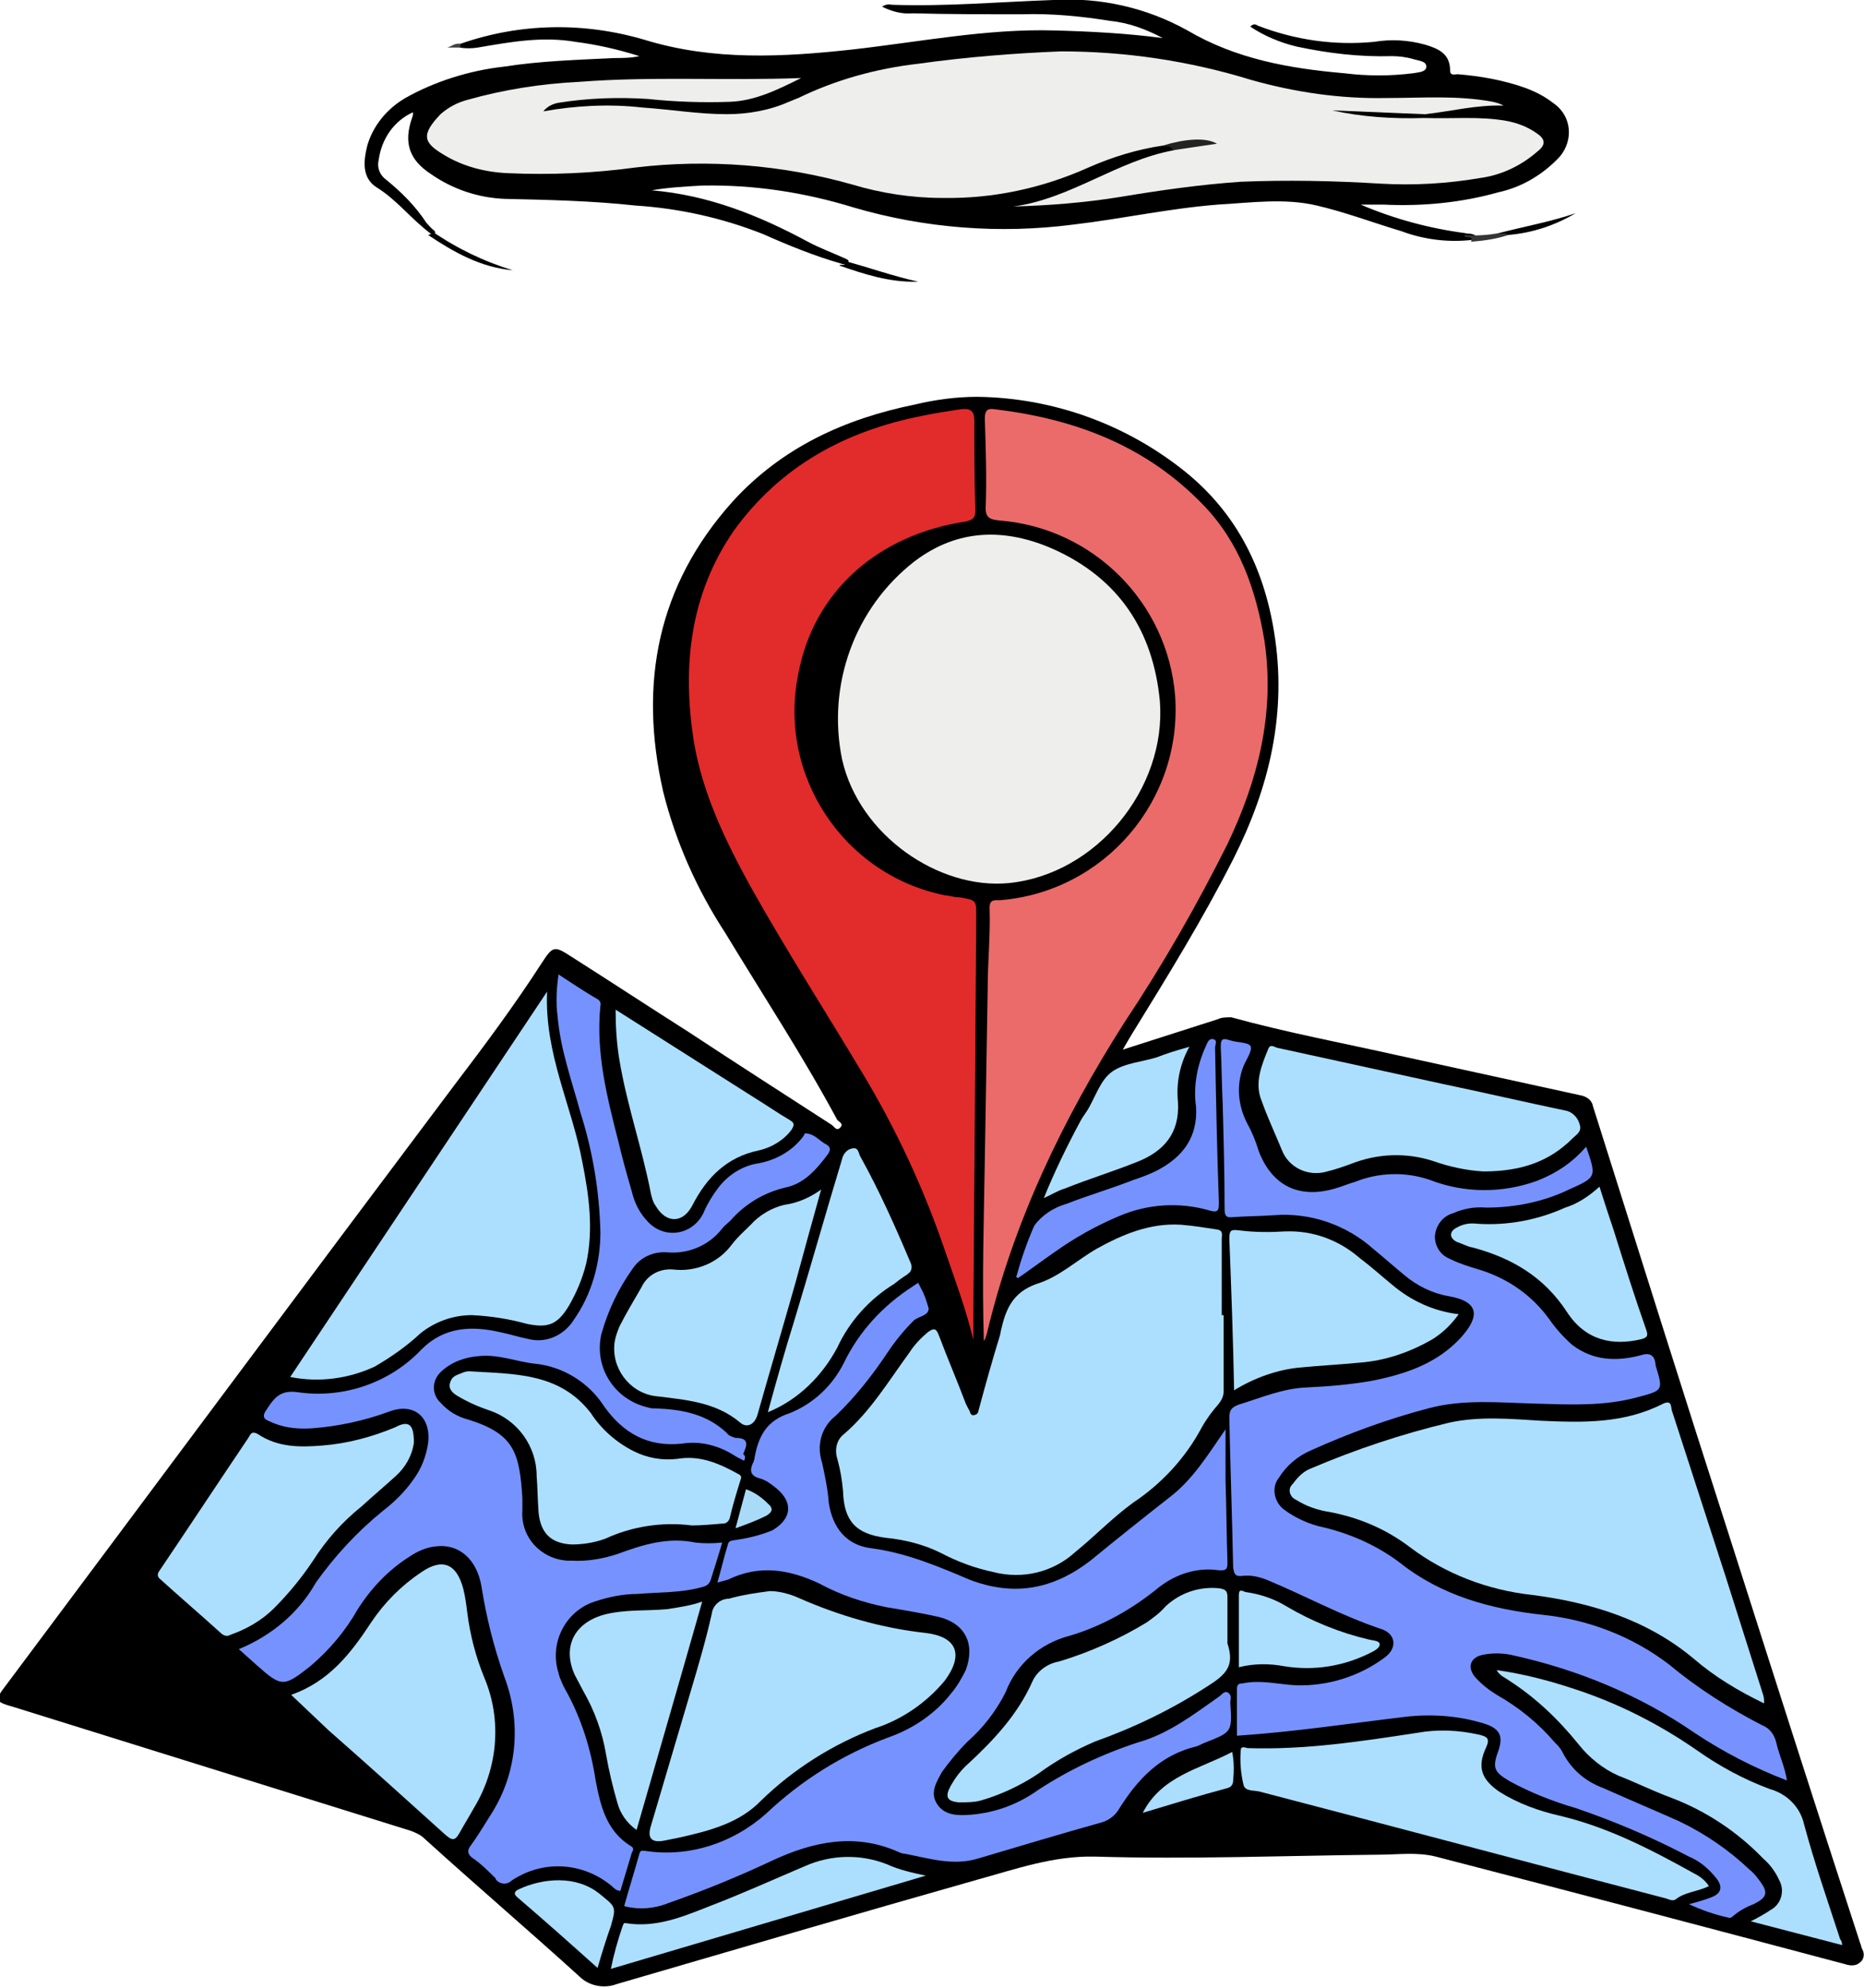 <?xml version="1.0" encoding="utf-8"?>
<!-- Generator: Adobe Illustrator 25.1.0, SVG Export Plug-In . SVG Version: 6.00 Build 0)  -->
<svg version="1.1" id="Layer_1" xmlns="http://www.w3.org/2000/svg" xmlns:xlink="http://www.w3.org/1999/xlink" x="0px"
	y="0px" viewBox="0 0 195.9 208.9" style="enable-background:new 0 0 195.9 208.9;" xml:space="preserve">
	<style type="text/css">
		.location-st0 {
			fill: #353535;
		}

		.location-st1 {
			fill: #424242;
		}

		.location-st2 {
			fill: #7792FE;
		}

		.location-st3 {
			fill: #E22B2B;
		}

		.location-st4 {
			fill: #EA6B6A;
		}

		.location-st5 {
			fill: #7692FE;
		}

		.location-st6 {
			fill: #EEEEED;
		}

		.location-st7 {
			fill: #ACDFFE;
		}

		.location-st8 {
			fill: #ACDFFD;
		}

		.location-st9 {
			fill: #ABDDFC;
		}

		.location-st10 {
			fill: #A9DBF9;
		}

		.location-st11 {
			fill: #232323;
		}
	</style>
	<g id="Layer_2_1_">
		<g id="Layer_1-2">
			<path d="M118,110.3l10-3.2c0.4-0.2,0.9-0.2,1.4-0.2c5.8,1.6,11.7,2.7,17.5,4c6.4,1.4,12.8,2.8,19.2,4.2c0.6,0.1,1.2,0.5,1.3,1.1
			c4.8,15.2,9.6,30.5,14.5,45.7c4.5,14.1,9,28.2,13.6,42.3c0.1,0.2,0.1,0.4,0.2,0.6c0.3,0.5,0.2,1.1-0.2,1.4c-0.4,0.4-1,0.4-1.6,0.2
			c-14.3-3.8-28.7-7.6-43-11.3c-2-0.5-4-0.2-6-0.2c-9.9,0.1-19.8,0.5-29.8,0.2c-4.4-0.1-8.3,1.3-12.3,2.4c-12.7,3.6-25.3,7.3-38,11
			c-1.3,0.5-2.9,0.2-3.9-0.8c-5.4-4.9-10.9-9.6-16.3-14.5c-0.4-0.4-0.9-0.6-1.4-0.8l-41.7-13c-2.1-0.6-2.1-0.7-0.8-2.4
			c15.7-21,31.3-42,47-62.9c3.2-4.2,6.4-8.5,9.3-13c1.1-1.7,1.3-1.7,3-0.6c4.1,2.6,8.2,5.3,12.3,7.9c5,3.3,10,6.5,15.1,9.8
			c0.3,0.2,0.5,0.7,0.9,0.3s-0.1-0.6-0.3-0.8c-3.6-6.7-7.8-13.1-11.8-19.7c-3-4.6-5.2-9.6-6.5-14.8c-2.6-11.4-0.6-21.7,7.3-30.5
			C82.2,47,88.8,44,96.2,42.5c2.1-0.5,4.3-0.8,6.5-0.8c8,0.1,15.7,2.9,21.9,7.9c5.3,4.3,8.2,10,9.3,16.8c1.4,8.5-0.5,16.4-4.3,23.9
			c-3.2,6.3-6.9,12.3-10.6,18.3C118.7,109.1,118.4,109.6,118,110.3z" />
			<path
				d="M48.4,4.6c6.3-2.2,13-2.3,19.4-0.4c7.2,2.2,14.5,1.8,21.8,1c7.1-0.8,14.1-2.2,21.2-2c3.8,0.1,7.6,0.3,11.4,0.8
			c-1.7-0.9-3.5-1.6-5.5-1.8c-3.1-0.5-6.2-0.8-9.3-0.7c-3.8,0-7.7,0-11.5-0.1c-1.1,0.1-2.2-0.2-3.2-0.7c0.3-0.2,0.7-0.3,1-0.2
			c5.7,0.2,11.3-0.3,17-0.5c4.9-0.3,9.8,0.8,14.1,3.2c5.1,3,10.7,4,16.5,4.5c2.4,0.3,4.8,0.3,7.2,0c0.5-0.1,1.4-0.1,1.4-0.7
			s-0.8-0.6-1.4-0.8c-0.7-0.2-1.5-0.3-2.2-0.3c-3.4,0.1-6.7-0.3-10-1c-1.7-0.4-3.4-1.1-4.9-2.1c0.4-0.4,0.6-0.2,0.8-0.1
			c3.9,1.5,8,2.1,12.2,1.7c1.8-0.3,3.6-0.2,5.4,0.3c1.3,0.4,2.6,0.9,2.6,2.7c0,0.6,0.5,0.4,0.8,0.4c2.4,0.2,4.7,0.6,7,1.4
			c1.1,0.4,2.1,0.9,3,1.6c1.8,1.2,2.2,3.5,1,5.3c-0.2,0.3-0.4,0.5-0.6,0.7c-1.7,1.7-3.8,2.9-6.1,3.4c-3.9,1.1-8,1.5-12.1,1.3
			c-0.7,0-1.4,0-2.4,0c3.5,1.5,7.2,2.5,11,3c0.2,0.1,0.4,0,0.7,0.1c0.5,0.1,0.4,0.3,0.1,0.6c-2.5,0.3-5.1,0-7.5-0.9
			c-3-0.9-5.9-2-8.9-2.7c-3.4-0.8-6.9-0.3-10.4-0.1c-5.1,0.4-10.1,1.5-15.2,2.1c-7.7,1-15.6,0.4-23.1-1.8
			c-5.2-1.6-10.5-2.4-15.9-2.3c-1.8,0.1-3.6,0.2-5.3,0.5c5.9,0.5,11.2,2.6,16.4,5.4c1.3,0.7,2.7,1.2,4,1.8c0.2,0.1,0.4,0.2,0.2,0.4
			s-0.5,0.2-0.7,0.1c-2.8-0.8-5.5-1.9-8.2-3.1c-4.3-1.7-8.8-2.7-13.4-3c-4.6-0.5-9.2-0.6-13.7-0.7c-2.8-0.1-5.5-1-7.8-2.6
			c-2.3-1.5-2.9-3.3-2-5.9c0.1-0.2,0.1-0.4,0.1-0.6c-2,0.9-3.3,2.8-3.6,5c-0.2,0.8,0.1,1.6,0.8,2.1c1.6,1.3,3.1,2.8,4.2,4.5
			c0.3,0.3,0.5,0.6,0.8,0.8c0.1,0.1,0.2,0.2,0.1,0.3c0,0,0,0,0,0c-0.1,0.1-0.3,0.2-0.5,0c0,0,0,0,0,0c-2-1.5-3.5-3.5-5.6-4.8
			c-1.6-1-1.4-2.8-1-4.4c0.6-2.1,2.1-3.9,4-5C45.6,8.6,49.3,7.4,53,7c3.8-0.6,7.6-0.7,11.5-0.9c0.9,0,1.8,0,2.7-0.2
			c-2.2-0.7-4.4-1.2-6.7-1.5C57,3.8,53.7,4.4,50.2,5c-0.6,0.1-1.3,0.1-1.9,0c-0.1-0.1-0.2-0.2-0.1-0.3C48.2,4.7,48.3,4.6,48.4,4.6z" />
			<path d="M45,24.7c0.2-0.1,0.5-0.1,0.4-0.4c2.6,1.8,5.5,3.2,8.5,4.1C50.5,28.1,47.7,26.5,45,24.7z" />
			<path d="M88.2,27.9c0.2-0.2,0.8,0.2,0.5-0.5c2.6,0.7,5.1,1.6,7.8,2.2C93.5,29.7,90.8,28.8,88.2,27.9z" />
			<path d="M157.5,24.5c2.7-0.7,5.5-1.2,8.1-2.1c-2.2,1.3-4.6,2.1-7.2,2.3C158.2,24.6,157.8,24.9,157.5,24.5z" />
			<path class="location-st0" d="M157.5,24.5c0.3,0.1,0.7-0.1,1,0.2c-1.2,0.4-2.5,0.6-3.9,0.7c0.3-0.8-0.7-0.2-0.7-0.7
			C155.2,24.8,156.4,24.7,157.5,24.5z" />
			<path class="location-st1" d="M48.4,4.6V5H47C47.4,4.9,47.8,4.5,48.4,4.6z" />
			<path class="location-st2" d="M166.7,120.5c1.1,3.2,1.1,3.2-1.8,4.5c-2.7,1.3-5.7,1.9-8.7,1.9c-1.2-0.1-2.4,0.1-3.5,0.6
			c-1.1,0.3-1.8,1.3-1.9,2.4c0,1.1,0.6,2,1.6,2.4c1,0.5,2,0.8,3,1.1c3,0.9,5.6,2.7,7.4,5.2c0.7,1,1.5,1.9,2.4,2.7
			c2.2,1.7,4.7,1.8,7.3,1.1c1-0.3,1.4,0.1,1.5,1c0,0,0,0.1,0,0.1c0.8,2.6,0.8,2.6-1.8,3.3c-3.6,1-7.2,0.8-10.8,0.7
			c-3.8-0.1-7.6-0.5-11.3,0.5c-4.2,1.1-8.3,2.6-12.3,4.4c-1.4,0.6-2.6,1.6-3.4,2.9c-0.8,1-0.5,2.5,0.5,3.3c0,0,0,0,0,0
			c1.2,0.9,2.7,1.6,4.2,1.9c2.9,0.7,5.6,1.9,8,3.7c4.4,3.5,9.6,4.9,15.1,5.5c4.8,0.5,9.4,2.3,13.2,5.2c3,2.5,6.3,4.6,9.8,6.4
			c0.8,0.3,1.3,1,1.5,1.9c0.3,1.3,0.9,2.5,1.1,3.9c-3.4-1.3-6.7-3-9.7-5c-5.8-4-12.4-6.7-19.3-8.2c-1-0.2-2-0.2-3,0
			c-1.3,0.3-1.6,1.3-0.8,2.3c0.7,0.8,1.5,1.4,2.3,1.9c2.3,1.3,4.4,3,6.1,5c0.3,0.3,0.6,0.6,0.8,1c0.9,1.8,2.4,3.1,4.3,3.8
			c2.7,1.2,5.3,2.3,8,3.5c2.7,1.3,5.2,3,7.4,5.1c0.4,0.3,0.7,0.7,1,1.1c1,1.3,0.8,1.8-0.6,2.5c-0.8,0.3-1.5,0.7-2.1,1.2
			c-0.2,0.2-0.4,0.3-0.6,0.2c-1.4-0.3-2.8-0.8-4.1-1.4c0.8-0.2,1.5-0.4,2.3-0.7c1.1-0.4,1.3-1.1,0.6-2c-0.8-1-1.7-1.8-2.9-2.3
			c-3.8-2-7.8-3.7-11.9-5.1c-2.4-0.7-4.7-1.6-6.9-2.8c-1.7-1-1.9-1.4-1.2-3.3c0.5-1.5,0.1-2.3-1.6-2.8c-2.6-0.8-5.4-1-8.1-0.7
			c-5.9,0.7-11.8,1.6-17.8,2c0-1.5,0-3.2,0-4.9c0-0.5,0.2-0.6,0.6-0.6c1.9-0.4,3.7,0.1,5.6,0.2c3.3,0.1,6.6-0.9,9.3-2.9
			c1.4-1,1.2-2.5-0.3-3c-4.2-1.4-8-3.5-12.1-5.2c-0.8-0.3-1.6-0.5-2.5-0.4c-0.8,0.1-0.9-0.2-1-0.9c-0.1-5.2-0.3-10.5-0.4-15.7
			c0-0.8,0.2-1.1,1-1.4c2.3-0.7,4.6-1.7,7.1-1.8c2.3-0.1,4.6-0.3,6.9-0.7c3.5-0.7,6.8-1.8,9.3-4.5c1.9-2.1,2.2-3.8-1.3-4.4
			c-1.7-0.3-3.3-1.1-4.6-2.2c-1.1-0.9-2.1-1.8-3.2-2.7c-2.9-2.6-6.7-3.9-10.5-3.6c-1.4,0.1-2.9,0.1-4.3,0.2
			c-0.8,0.1-0.9-0.2-0.9-0.9c0-3.7-0.1-7.3-0.2-11c-0.1-2-0.1-3.9-0.2-5.9c0-0.7,0-1.1,0.9-0.8s1.9,0.2,2.2,0.6s-0.4,1.4-0.7,2.1
			c-0.8,2-0.6,4.2,0.4,6.1c0.5,0.9,0.9,1.9,1.2,2.9c1.4,3.6,4.2,5,8,3.9c0.7-0.2,1.4-0.5,2.1-0.7c2.5-1,5.3-1.1,7.9-0.2
			c3.6,1.4,7.6,1.4,11.2,0.1C163.8,123.2,165.4,122,166.7,120.5z" />
			<path class="location-st3" d="M102.3,140.8c-0.8-3.3-2-6.5-3.1-9.7c-2.2-6.4-5.1-12.6-8.6-18.4c-3.9-6.5-8-12.9-11.7-19.5
			c-2.7-4.9-5.1-9.9-6-15.4c-1.2-7.8-0.4-15.3,4.2-22c4.9-6.8,11.7-10.5,19.8-12.1c1.4-0.3,2.8-0.5,4.1-0.7c0.9-0.1,1.4,0.1,1.4,1.2
			c0,3.1,0,6.2,0.1,9.4c0,0.8-0.2,1-1,1.2c-9.3,1.4-16,7.4-17.6,16C81.7,81.5,88.7,92,99.4,94.1c0,0,0.1,0,0.1,0
			c0.5,0.1,1,0.2,1.4,0.2c1.7,0.3,1.7,0.3,1.7,2c-0.1,13.8-0.2,27.5-0.3,41.3C102.3,138.8,102.3,139.8,102.3,140.8z" />
			<path class="location-st4" d="M103.4,140.9c-0.2-6.4,0-12.7,0.1-19c0.1-6,0.2-11.9,0.3-17.9c0-2.9,0.3-5.8,0.2-8.6c0-0.9,0.5-0.8,1.1-0.8
			c11-0.9,19.2-10.5,18.4-21.5c-0.8-9.8-8.6-17.6-18.4-18.4c-1.1-0.1-1.6-0.3-1.5-1.6c0.1-3,0-6.1-0.1-9.1c0-0.9,0.3-1.1,1-1
			c8.4,1,15.9,3.8,21.9,10c3.9,4,5.6,9,6.5,14.4C134,75,132.2,82,129,88.7c-3.2,6.4-6.8,12.7-10.8,18.7c-6.5,10.2-11.7,21-14.5,32.8
			C103.6,140.4,103.6,140.7,103.4,140.9z" />
			<path class="location-st5" d="M78.2,153.5c-0.4-0.2-0.8-0.4-1.1-0.6c-1.6-1-3.5-1.5-5.4-1.2c-3.6,0.4-6.2-1.1-8.2-3.9
			c-1.6-2.5-4.3-4.2-7.3-4.5c-1.9-0.2-3.8-1-5.8-0.8c-1.5,0.1-2.9,0.6-4,1.6c-0.9,0.8-1.1,2.1-0.3,3.1c0.1,0.1,0.1,0.1,0.2,0.2
			c0.8,0.9,1.8,1.5,3,1.8c4.7,1.5,5.3,3.4,5.6,8.2c0,0.4,0,0.9,0,1.3c-0.2,2.8,1.9,5.1,4.7,5.3c0.2,0,0.3,0,0.5,0
			c1.6,0.1,3.3-0.2,4.8-0.7c2.7-1,5.3-1.8,8.2-1.2c0.9,0.1,1.8,0.1,2.8,0c-0.4,1.4-0.8,2.6-1.2,3.9c-0.2,0.6-0.6,0.7-1,0.8
			c-2.2,0.6-4.4,0.5-6.7,0.7c-1.5,0-3,0.3-4.5,0.8c-3.1,1-4.8,4.4-3.8,7.5c0,0.1,0.1,0.3,0.1,0.4c0.2,0.5,0.4,1,0.7,1.5
			c1.6,2.9,2.6,6.1,3.1,9.4c0.5,2.6,1.1,5.3,3.7,6.9c0.4,0.2,0.2,0.5,0.1,0.7c-0.4,1.3-0.8,2.7-1.2,4c-0.4,0-0.7-0.3-0.9-0.5
			c-3-2.5-7.2-2.8-10.5-0.6c-0.4,0.4-1.1,0.5-1.6,0c-0.1-0.1-0.1-0.1-0.1-0.2c-0.8-0.8-1.6-1.6-2.5-2.2c-0.5-0.4-0.5-0.8-0.1-1.3
			c0.8-1.1,1.5-2.3,2.2-3.4c2.7-4.3,3.1-9.6,1.3-14.3c-1.1-3.1-1.9-6.3-2.4-9.5c-0.5-2.9-2.4-4.5-4.8-4.2c-1,0.1-1.9,0.5-2.8,1.1
			c-2.2,1.4-4,3.3-5.4,5.5c-1.3,2.3-3,4.3-5,6c-2.8,2.2-3,2.2-5.6-0.1l-1.9-1.7c3.4-1.4,6.3-3.8,8.1-7c2-2.8,4.3-5.3,7-7.5
			c1.3-1,2.4-2.1,3.3-3.4c0.8-1.1,1.3-2.4,1.5-3.8c0.3-2.7-1.5-4.2-4-3.3c-2.7,1-5.5,1.6-8.3,1.8c-1.6,0.1-3.1-0.1-4.5-0.8
			c-0.5-0.2-0.6-0.5-0.3-1c0.8-1.2,1.4-2.3,3.4-2c4.8,0.7,9.7-1,13-4.5c2.4-2.4,5.3-2.5,8.3-1.8c1,0.2,1.9,0.5,2.9,0.7
			c1.9,0.5,3.8-0.4,4.8-2c1.9-2.7,2.8-6,2.8-9.2c-0.1-4.3-0.8-8.5-2.1-12.6c-0.9-3.3-2.1-6.6-2.4-10.1c-0.2-1.5-0.1-3,0.1-4.4
			c1.4,0.9,2.7,1.8,4.1,2.6c0.2,0.1,0.4,0.4,0.3,0.7c-0.5,4.9,0.7,9.6,1.9,14.3c0.4,1.7,0.9,3.5,1.4,5.2c0.3,1.3,0.9,2.4,1.8,3.3
			c1.4,1.4,3.6,1.4,5,0c0.3-0.3,0.6-0.7,0.8-1.2c0.4-0.9,0.9-1.7,1.5-2.5c1-1.3,2.4-2.2,3.9-2.5c2-0.3,3.9-1.3,5.1-3
			c0-0.1,0.1-0.2,0.1-0.2c1,0,1.5,0.8,2.3,1.2c0.5,0.3,0.3,0.7,0.1,1c-1.2,1.6-2.5,3.1-4.5,3.5c-2.1,0.5-4,1.6-5.5,3.2
			c-0.3,0.4-0.8,0.7-1.1,1.1c-1.4,1.8-3.6,2.7-5.8,2.5c-1.4-0.1-2.8,0.5-3.6,1.7c-1.5,2.1-2.6,4.4-3.3,6.9c-0.8,3.5,1.4,6.9,4.9,7.7
			c0.3,0.1,0.5,0.1,0.8,0.1c2.8,0.1,5.4,0.6,7.5,2.6c0.2,0.3,0.6,0.4,0.9,0.5c1.5,0,1.2,0.8,0.8,1.7C78.4,153,78.3,153.3,78.2,153.5
			z" />
			<path class="location-st6" d="M121.9,73.7c0.7,9.2-6.7,18.2-15.9,19.1c-7.3,0.7-15.7-5-17.5-13C86.9,72,89.8,63.9,96.1,59
			c4.6-3.5,9.6-3.5,14.6-1.3C117.6,60.8,121.2,66.3,121.9,73.7z" />
			<path class="location-st7" d="M128.6,138.2c0,2.7,0,5.4,0,8c0,0.5-0.2,0.9-0.5,1.3c-0.7,0.8-1.3,1.6-1.8,2.5c-1.7,3.2-4.2,5.9-7.2,7.9
			c-2.2,1.6-4,3.5-6.1,5.2c-2.3,2.1-5.5,2.9-8.6,2.1c-1.9-0.4-3.8-1.1-5.5-2c-1.8-0.9-3.8-1.4-5.8-1.6c-3.2-0.4-4.4-1.8-4.5-4.9
			c-0.1-1.2-0.3-2.3-0.6-3.4c-0.3-0.9-0.1-2,0.7-2.6c2.8-2.4,4.7-5.6,6.9-8.6c0.5-0.8,1.2-1.5,1.9-2.1c0.7-0.5,0.9-0.4,1.2,0.4
			c0.9,2.4,1.9,4.7,2.8,7.1c0.1,0.2,0.2,0.4,0.3,0.6c0.2,0.2,0.1,0.7,0.6,0.6s0.4-0.5,0.5-0.7c0.7-2.6,1.4-5.1,2.2-7.7l0.1-0.5
			c0.5-2.2,1.2-4,3.8-4.9c2.3-0.7,4.2-2.5,6.3-3.7c2.7-1.5,5.6-2.7,8.8-2.5c1.3,0.1,2.5,0.3,3.8,0.5c0.7,0.1,0.5,0.6,0.5,1
			c0,2.7,0,5.4,0,8L128.6,138.2z" />
			<path class="location-st5" d="M128.8,150.2c0,1.8,0,3.6,0,5.4c0.1,2.8,0.1,5.7,0.2,8.5c0,0.7,0,1-1,0.9c-2.2-0.3-4.4,0.4-6.2,1.8
			c-2.8,2.3-6,4.1-9.4,5.1c-3.1,0.8-5.6,3-6.7,5.9c-1,2-2.4,3.8-4,5.2c-1,1-1.9,2.1-2.7,3.2c-0.6,1.1-1.3,2.2-0.5,3.4
			s2.2,1.2,3.5,1.1c2.6-0.2,5-1.1,7.1-2.6c3.2-2.1,6.8-3.8,10.5-5c3.2-0.9,5.8-2.9,8.5-4.8c0.3-0.2,0.6-0.7,1-0.4s0.2,0.7,0.2,1
			c0.2,3.1,0.2,3.1-2.6,4.2c-0.3,0.1-0.6,0.3-0.9,0.4c-3.8,0.9-6.2,3.4-8.2,6.6c-0.4,0.7-1.1,1.2-1.8,1.4c-4.3,1.2-8.6,2.5-13,3.8
			c-2.6,0.8-5.1,0-7.7-0.5c-0.2,0-0.5-0.1-0.7-0.2c-4.5-2-8.9-1.1-13.2,0.9c-3.6,1.7-7.3,3.2-11,4.5c-1.5,0.6-3.1,0.7-4.6,0.3
			c0.5-1.8,1.1-3.7,1.6-5.5c0.1-0.4,0.3-0.3,0.6-0.3c4.6,0.7,9.2-0.8,12.7-3.9c3.7-3.5,8-6.2,12.8-8c2.6-0.9,5-2.5,6.7-4.7
			c0.6-0.7,1.1-1.6,1.5-2.4c1-2.7,0-4.9-2.9-5.6c-1.8-0.4-3.6-0.7-5.4-1c-2.5-0.5-4.9-1.3-7.1-2.5c-3.2-1.5-6.3-2-9.6-0.4
			c-0.4,0.1-0.7,0.2-1.1,0.3c0.4-1.4,0.7-2.7,1.1-4c0.1-0.5,0.6-0.4,1-0.5c1.3-0.2,2.5-0.5,3.7-1c2-1.2,2.2-2.9,0.4-4.4
			c-0.5-0.4-1-0.8-1.6-1c-1.3-0.3-1.2-1-0.8-1.8c0-0.1,0.1-0.2,0.1-0.4c0.4-2.2,1.2-3.9,3.7-4.7c2.5-1,4.5-2.9,5.7-5.3
			c1.6-3.3,4.1-6,7.2-8l0.6-0.4c0.1,0.2,0.2,0.4,0.3,0.6c0.4,0.7,0.6,1.4,0.8,2.1c0,0.8-1.1,0.8-1.6,1.3c-1,1-1.9,2.1-2.7,3.3
			c-1.6,2.4-3.4,4.7-5.5,6.7c-1.5,1.2-2,3.1-1.4,4.9c0.3,1.4,0.6,2.8,0.7,4.2c0.4,2.7,1.9,4.5,4.5,4.8c3.7,0.5,7,1.9,10.3,3.3
			c4.7,1.8,8.8,1,12.7-2c2.8-2.3,5.7-4.6,8.5-6.8C125.4,155.4,127,152.8,128.8,150.2z" />
			<path class="location-st7" d="M185.4,179c-2.7-1.3-5.2-2.8-7.4-4.7c-4.9-4.1-10.8-5.9-17-6.7c-4.6-0.5-9.1-2.2-12.8-5
			c-2.5-1.9-5.3-3.1-8.4-3.7c-1.3-0.2-2.5-0.6-3.6-1.3c-0.5-0.2-0.8-0.8-0.6-1.3c0.1-0.2,0.2-0.3,0.3-0.4c0.5-0.7,1.1-1.3,1.9-1.6
			c4.7-2,9.5-3.6,14.5-4.8c3.2-0.7,6.4-0.4,9.7-0.2c4.4,0.2,8.7,0.3,12.8-1.8c0.9-0.4,0.8,0.3,0.9,0.7c1.9,5.9,3.8,11.7,5.7,17.6
			c1.3,4.1,2.6,8.2,3.9,12.3C185.4,178.4,185.4,178.7,185.4,179z" />
			<path class="location-st7" d="M57.5,104.2c-0.3,6.5,2.6,12,3.7,17.9c0.7,3.5,1.2,7.1,0.4,10.7c-0.4,1.6-1,3-1.8,4.4c-1.2,2-2.2,2.4-4.5,1.9
			c-1.8-0.5-3.7-0.8-5.7-0.9c-2,0-3.9,0.7-5.4,1.9c-1.5,1.4-3.1,2.5-4.8,3.5c-2.8,1.3-5.9,1.7-8.9,1.1L57.5,104.2z" />
			<path class="location-st7" d="M80.9,167.2c1,0,2.1,0.3,3,0.7c4.3,1.9,8.8,3.2,13.4,3.7c3.3,0.4,4,2.3,2,5c-1.9,2.3-4.5,4.1-7.3,5
			c-4.5,1.7-8.6,4.3-12,7.6c-2.3,2.4-5.5,3.2-8.6,3.9c-0.5,0.1-1,0.2-1.5,0.3c-1.4,0.3-1.9-0.2-1.5-1.5c1.4-4.7,2.8-9.5,4.2-14.2
			c0.8-2.7,1.6-5.4,2.2-8.1c0.1-0.9,0.9-1.6,1.8-1.6C78,167.6,79.4,167.4,80.9,167.2z" />
			<path class="location-st7" d="M30.6,178.1c4-1.4,6.3-4.4,8.4-7.6c1.4-2.1,3.2-3.9,5.3-5.3c2.2-1.5,3.7-0.9,4.4,1.8c0.2,0.8,0.3,1.6,0.4,2.4
			c0.3,2.4,0.9,4.7,1.8,6.9c1.9,4.5,1.4,9.6-1.1,13.7c-0.5,0.9-1,1.7-1.5,2.6s-0.8,0.8-1.5,0.2c-4.1-3.7-8.2-7.4-12.3-11L30.6,178.1
			z" />
			<path class="location-st7" d="M179.6,198.2c-1.2,0.6-2.5,0.6-3.5,1.4c-0.3,0.2-0.7,0-1-0.1c-14.2-3.7-28.4-7.5-42.6-11.2
			c-0.6-0.2-1.6,0-1.8-0.7c-0.3-1.2-0.4-2.5-0.3-3.7c0-0.4,0.4-0.3,0.7-0.2c6,0.2,11.9-0.7,17.8-1.6c2.2-0.4,4.4-0.3,6.6,0.2
			c0.8,0.2,1.1,0.4,0.7,1.3c-1,2.1-0.5,3.4,1.4,4.7c1.9,1.2,4.1,2,6.3,2.5c5.1,1.2,9.7,3.6,14.2,6.1
			C178.7,197.2,179.2,197.6,179.6,198.2z" />
			<path class="location-st7" d="M43.5,151.6c-0.2,1.4-0.9,2.6-1.9,3.5c-1.2,1.1-2.4,2.1-3.6,3.2c-2,1.6-3.7,3.5-5.1,5.7
			c-1.2,1.8-2.6,3.5-4.1,5c-1.3,1.3-2.9,2.2-4.6,2.8c-0.3,0.2-0.7,0.1-1-0.2c-2.1-1.9-4.2-3.7-6.3-5.6c-0.4-0.3-0.4-0.6-0.1-1
			c3.1-4.6,6.2-9.3,9.3-13.9c0.2-0.3,0.3-0.8,1-0.4c2.1,1.4,4.4,1.4,6.8,1.2c2.6-0.2,5.2-0.9,7.6-1.9
			C43,149.2,43.5,149.7,43.5,151.6z" />
			<path class="location-st7" d="M155.9,123.1c-1.8-0.1-3.6-0.5-5.3-1.1c-2.8-0.9-5.8-0.8-8.6,0.3c-0.8,0.3-1.7,0.6-2.5,0.8
			c-2,0.6-4.1-0.4-4.8-2.3c-0.7-1.7-1.5-3.4-2.1-5.1c-0.8-1.9,0-3.8,0.7-5.5c0.2-0.5,0.6-0.2,0.9-0.1l17.4,3.8
			c4.3,0.9,8.6,1.9,12.9,2.8c0.7,0.1,1.3,0.7,1.5,1.4c0.3,0.8-0.3,1.1-0.7,1.5C162.9,122,160,123.1,155.9,123.1z" />
			<path class="location-st7" d="M86.3,125c-0.9,3.2-1.8,6.5-2.7,9.8c-1.3,4.6-2.7,9.3-4,13.9c-0.3,1-1.1,1.4-1.8,0.8c-2.6-2.2-5.8-2.4-9-2.8
			c-2.7-0.4-4.6-3-4.2-5.7c0.1-0.6,0.3-1.1,0.5-1.6c0.7-1.4,1.5-2.7,2.3-4.1c0.6-1.3,1.9-2,3.3-1.9c2.4,0.3,4.8-0.7,6.2-2.6
			c0.6-0.8,1.3-1.4,2-2.1c0.9-1,2.2-1.8,3.6-2.1C83.9,126.4,85.2,125.8,86.3,125z" />
			<path class="location-st7"
				d="M129,172.7c0.8,2.4-0.2,3.3-2.1,4.5c-3.7,2.4-7.6,4.3-11.8,5.8c-2.1,0.9-4.1,2-6,3.4c-1.8,1.2-3.9,2.2-6,2.8
			c-0.7,0.2-1.5,0.2-2.3,0.2c-1.3-0.1-1.5-0.6-0.9-1.7c0.5-0.9,1.1-1.7,1.9-2.4c2.7-2.5,5.2-5.2,6.7-8.6c0.5-1.1,1.6-1.9,2.8-2.1
			c3.3-1,6.4-2.4,9.2-4.1c0.7-0.5,1.4-1,2-1.7c1.5-1.4,3.5-2.1,5.6-1.9c0.6,0.1,0.9,0.2,0.9,0.9C129,169.4,129,171.2,129,172.7z" />
			<path class="location-st7" d="M72.7,160.3c-3.1-0.4-6.3,0.1-9.1,1.4c-1.1,0.4-2.3,0.6-3.5,0.6c-2.2-0.1-3.3-1.2-3.5-3.4
			c-0.1-1.3-0.1-2.6-0.2-3.8c0-3.1-2-5.9-5-6.9c-1.2-0.4-2.3-0.9-3.3-1.5c-0.5-0.3-1-0.7-0.8-1.4s0.7-0.8,1.2-1
			c0.2-0.1,0.5-0.2,0.8-0.2c4.7,0.3,9.5,0.1,12.8,4.4c1.1,1.7,2.7,3.1,4.5,4c1.4,0.7,3,1,4.6,0.8c2.4-0.4,4.4,0.5,6.4,1.6
			c0.4,0.2,0.3,0.4,0.2,0.7c-0.4,1.3-0.8,2.6-1.1,3.9c-0.1,0.4-0.4,0.6-0.7,0.6C74.8,160.2,73.7,160.3,72.7,160.3z" />
			<path class="location-st7" d="M129.7,146.1c-0.1-5.4-0.3-10.7-0.5-15.9c0-1,0.2-1,1.1-0.9c1.6,0.2,3.2,0.2,4.8,0.1c2.9-0.1,5.6,0.9,7.8,2.8
			c1.2,0.9,2.3,1.9,3.4,2.8c2,1.7,4.4,2.8,7,3.1c-0.7,1-1.6,1.9-2.7,2.6c-2.4,1.4-5,2.3-7.8,2.5c-2,0.2-4.1,0.3-6.1,0.5
			C134.3,143.9,131.8,144.8,129.7,146.1z" />
			<path class="location-st7" d="M193.6,204.4l-9.6-2.5c0.8-0.4,1.5-0.8,2.1-1.2c1.1-0.6,1.5-2,0.9-3.1c-0.4-0.9-1-1.7-1.7-2.3
			c-2.7-2.8-6-5-9.7-6.4c-1.9-0.7-3.7-1.6-5.5-2.3c-1.6-0.7-3.1-1.9-4.2-3.3c-2.1-2.6-4.5-4.9-7.3-6.7c-0.4-0.3-1-0.5-1.3-1.1
			c2.8,0.4,5.5,1.1,8.2,2c4.6,1.5,8.9,3.7,12.8,6.4c2.4,1.7,5,3.1,7.7,4.1c1.8,0.5,3.2,1.9,3.6,3.7c1.1,4.1,2.5,8.1,3.8,12.1
			C193.5,203.9,193.6,204.1,193.6,204.4z" />
			<path class="location-st7" d="M64.7,106.1l14.5,9.2c1.3,0.8,2.6,1.7,3.8,2.4c0.5,0.3,0.5,0.5,0.2,1c-0.8,1.1-2.1,1.9-3.5,2.2
			c-3.3,0.7-5.4,2.8-6.9,5.7c-1,2-2.8,2-3.9,0.1c-0.3-0.4-0.4-0.9-0.5-1.3c-0.9-4.7-2.5-9.2-3.3-14
			C64.8,109.6,64.7,107.9,64.7,106.1z" />
			<path class="location-st7" d="M73.8,168.3c-2.3,8.1-4.6,16-6.9,24c-1-0.7-1.7-1.7-2-2.8c-0.5-1.7-0.9-3.4-1.2-5.1c-0.4-2.4-1.2-4.6-2.4-6.7
			c-0.3-0.6-0.6-1.1-0.9-1.7c-1.3-2.9-0.1-5.4,3-6.3c2.2-0.6,4.5-0.4,6.7-0.6C71.4,168.9,72.7,168.7,73.8,168.3z" />
			<path class="location-st7" d="M80.7,148.4c0.9-3.3,1.8-6.5,2.8-9.7c1.7-5.6,3.3-11.3,5-16.9c0.1-0.5,0.5-1,1-1.1c0.7-0.2,0.7,0.4,0.9,0.8
			c2,3.6,3.7,7.4,5.3,11.2c0.2,0.4,0.1,0.9-0.2,1.1c0,0-0.1,0-0.1,0.1c-0.5,0.3-0.9,0.6-1.4,1c-2.6,1.6-4.7,3.9-6,6.7
			C86.4,144.6,83.9,147.1,80.7,148.4z" />
			<path class="location-st7" d="M168.1,124.7c0.5,1.6,1,3.1,1.5,4.6c1.1,3.5,2.2,7,3.4,10.4c0.2,0.6,0.2,0.8-0.4,1c-3.2,0.8-6,0.1-7.9-2.8
			c-2.4-3.7-5.8-5.7-9.9-6.8c-0.6-0.1-1.1-0.4-1.7-0.6c-0.8-0.4-0.8-1.1,0-1.5c0.7-0.4,1.4-0.5,2.2-0.4c3.2,0.2,6.3-0.4,9.2-1.7
			C165.8,126.5,167,125.7,168.1,124.7z" />
			<path class="location-st7" d="M97.3,197.1l-33.1,9.8c0.3-1.5,0.7-2.9,1.2-4.4c0.1-0.2,0.1-0.5,0.4-0.4c3.2,0.5,6-0.7,8.8-1.8
			c3.4-1.3,6.7-2.8,10-4.2c2.7-1.2,5.8-1.3,8.6-0.2C94.5,196.5,95.9,196.8,97.3,197.1z" />
			<path class="location-st5" d="M106.8,134.2c0.5-1.8,1.1-3.6,1.9-5.4c0.8-1.1,2-1.9,3.4-2.3c2.3-0.9,4.7-1.6,7-2.5c0.9-0.3,1.7-0.6,2.5-1
			c2.7-1.4,4.3-3.5,4.1-6.7c-0.3-2.1,0.1-4.3,1-6.3c0.2-0.4,0.3-0.9,0.8-0.8s0.2,0.6,0.2,0.9c0.1,5.4,0.2,10.8,0.4,16.2
			c0,0.8,0,1.2-1,0.9c-3.1-0.9-6.5-0.7-9.5,0.6c-2.4,1-4.7,2.3-6.8,3.8c-1.3,0.9-2.5,1.8-3.8,2.7L106.8,134.2z" />
			<path class="location-st7"
				d="M125,110c-1,1.8-1.4,3.8-1.2,5.8c0.2,3.3-1.5,5.2-4.3,6.3c-2.5,1-5.1,1.8-7.6,2.8c-0.7,0.2-1.3,0.6-2.2,1
			c1.1-2.7,2.4-5.4,3.8-8c0.2-0.4,0.5-0.8,0.7-1.1c0.9-1.4,1.4-3.3,2.7-4.2s3.1-1,4.7-1.5C122.6,110.7,123.6,110.4,125,110z" />
			<path class="location-st8" d="M130.2,175.2c0-2.6,0-5.1,0-7.6c0-0.7,0.4-0.4,0.7-0.3c1.5,0.2,3,0.7,4.3,1.5c2.7,1.6,5.7,2.8,8.7,3.5
			c0.4,0.1,1.1,0.1,1.1,0.5s-0.6,0.7-1,0.9c-2.8,1.4-5.9,1.9-9,1.4C133.4,174.8,131.8,174.8,130.2,175.2z" />
			<path class="location-st7" d="M62.8,206.8c-2.9-2.6-5.6-5-8.4-7.4c-0.5-0.4-0.3-0.7,0.2-0.9c2.4-1.1,5.9-1.5,8.4,0.5
			c1.7,1.4,1.8,1.3,1.2,3.4C63.7,203.8,63.3,205.1,62.8,206.8z" />
			<path class="location-st9" d="M129.5,184.1c0.2,1,0.2,2,0.1,3c0,0.4-0.2,0.7-0.6,0.8c-3,0.8-5.9,1.7-8.9,2.6
			C122.1,186.6,126.1,185.9,129.5,184.1z" />
			<path class="location-st10"
				d="M77.3,160.6l1.1-4.1c0.9,0.3,1.7,0.9,2.3,1.5c0.6,0.5,0.5,0.9-0.2,1.3C79.5,159.8,78.4,160.2,77.3,160.6z" />
			<path class="location-st6" d="M149.7,12.4c2.9,0.1,5.8-0.2,8.6,0.3c1.1,0.2,2.2,0.6,3.2,1.3c0.9,0.6,1,1.2,0.1,1.9c-1.7,1.5-3.8,2.5-6,2.8
			c-3.5,0.6-7,0.8-10.5,0.6c-4.9-0.3-9.8-0.4-14.7-0.2c-4.3,0.3-8.5,0.9-12.7,1.6c-3.7,0.6-7.5,0.9-11.2,1c6-0.8,10.9-4.8,16.8-5.9
			c1.2-0.7,2.6-0.6,3.8-0.8c-1.6-0.1-3.2,0.4-4.9,0.3c-2.7,0.4-5.3,1.2-7.8,2.3c-4.9,2.2-10.1,3.3-15.4,3.2c-3.2,0-6.4-0.5-9.4-1.4
			c-7.4-2.1-15.2-2.7-22.8-1.8c-4.4,0.6-8.9,0.8-13.4,0.6c-2.4-0.1-4.7-0.7-6.7-1.9c-2.2-1.3-2.5-2.1-0.4-4.3
			c0.8-0.7,1.7-1.2,2.8-1.5c3.9-1.1,7.8-1.7,11.8-1.9c7.7-0.6,15.3-0.1,23.3-0.4c-2.6,1.3-4.9,2.4-7.5,2.5c-2.9,0.1-5.8,0-8.6-0.3
			c-3.1-0.2-6.3-0.1-9.4,0.4c-0.6,0.1-1.2,0.4-1.6,0.9c3.4-0.6,6.9-0.8,10.4-0.4c3,0.2,5.9,0.7,8.9,0.7c2.2,0,4.5-0.4,6.5-1.3
			c0.3-0.1,0.7-0.3,1-0.4c3.9-1.9,8.2-3.1,12.6-3.6c5-0.7,10-1.1,15-1.3c6.8,0,13.5,1,20,3c4.6,1.3,9.4,2,14.2,1.9
			c3.8,0,7.5-0.3,11.2,0.4c0.4,0.1,0.8,0.2,1.1,0.4c-2.8-0.1-5.5,0.6-8.2,0.9c-1.1,0.3-2.3,0.4-3.4,0.2c-1.7-0.1-3.4-0.2-4.6-0.3
			c1.9-0.1,4.2,0.4,6.6,0.3C148.7,12.2,149.2,12.2,149.7,12.4z" />
			<path d="M149.7,12.4c-3.3,0.1-6.5-0.1-9.7-0.8l9.7,0.4V12.4z" />
			<path class="location-st11"
				d="M122.2,15.3c2.3-0.7,4.5-0.9,5.7-0.2l-4.7,0.7C123.1,15.2,122.6,15.5,122.2,15.3z" />
		</g>
	</g>
</svg>
